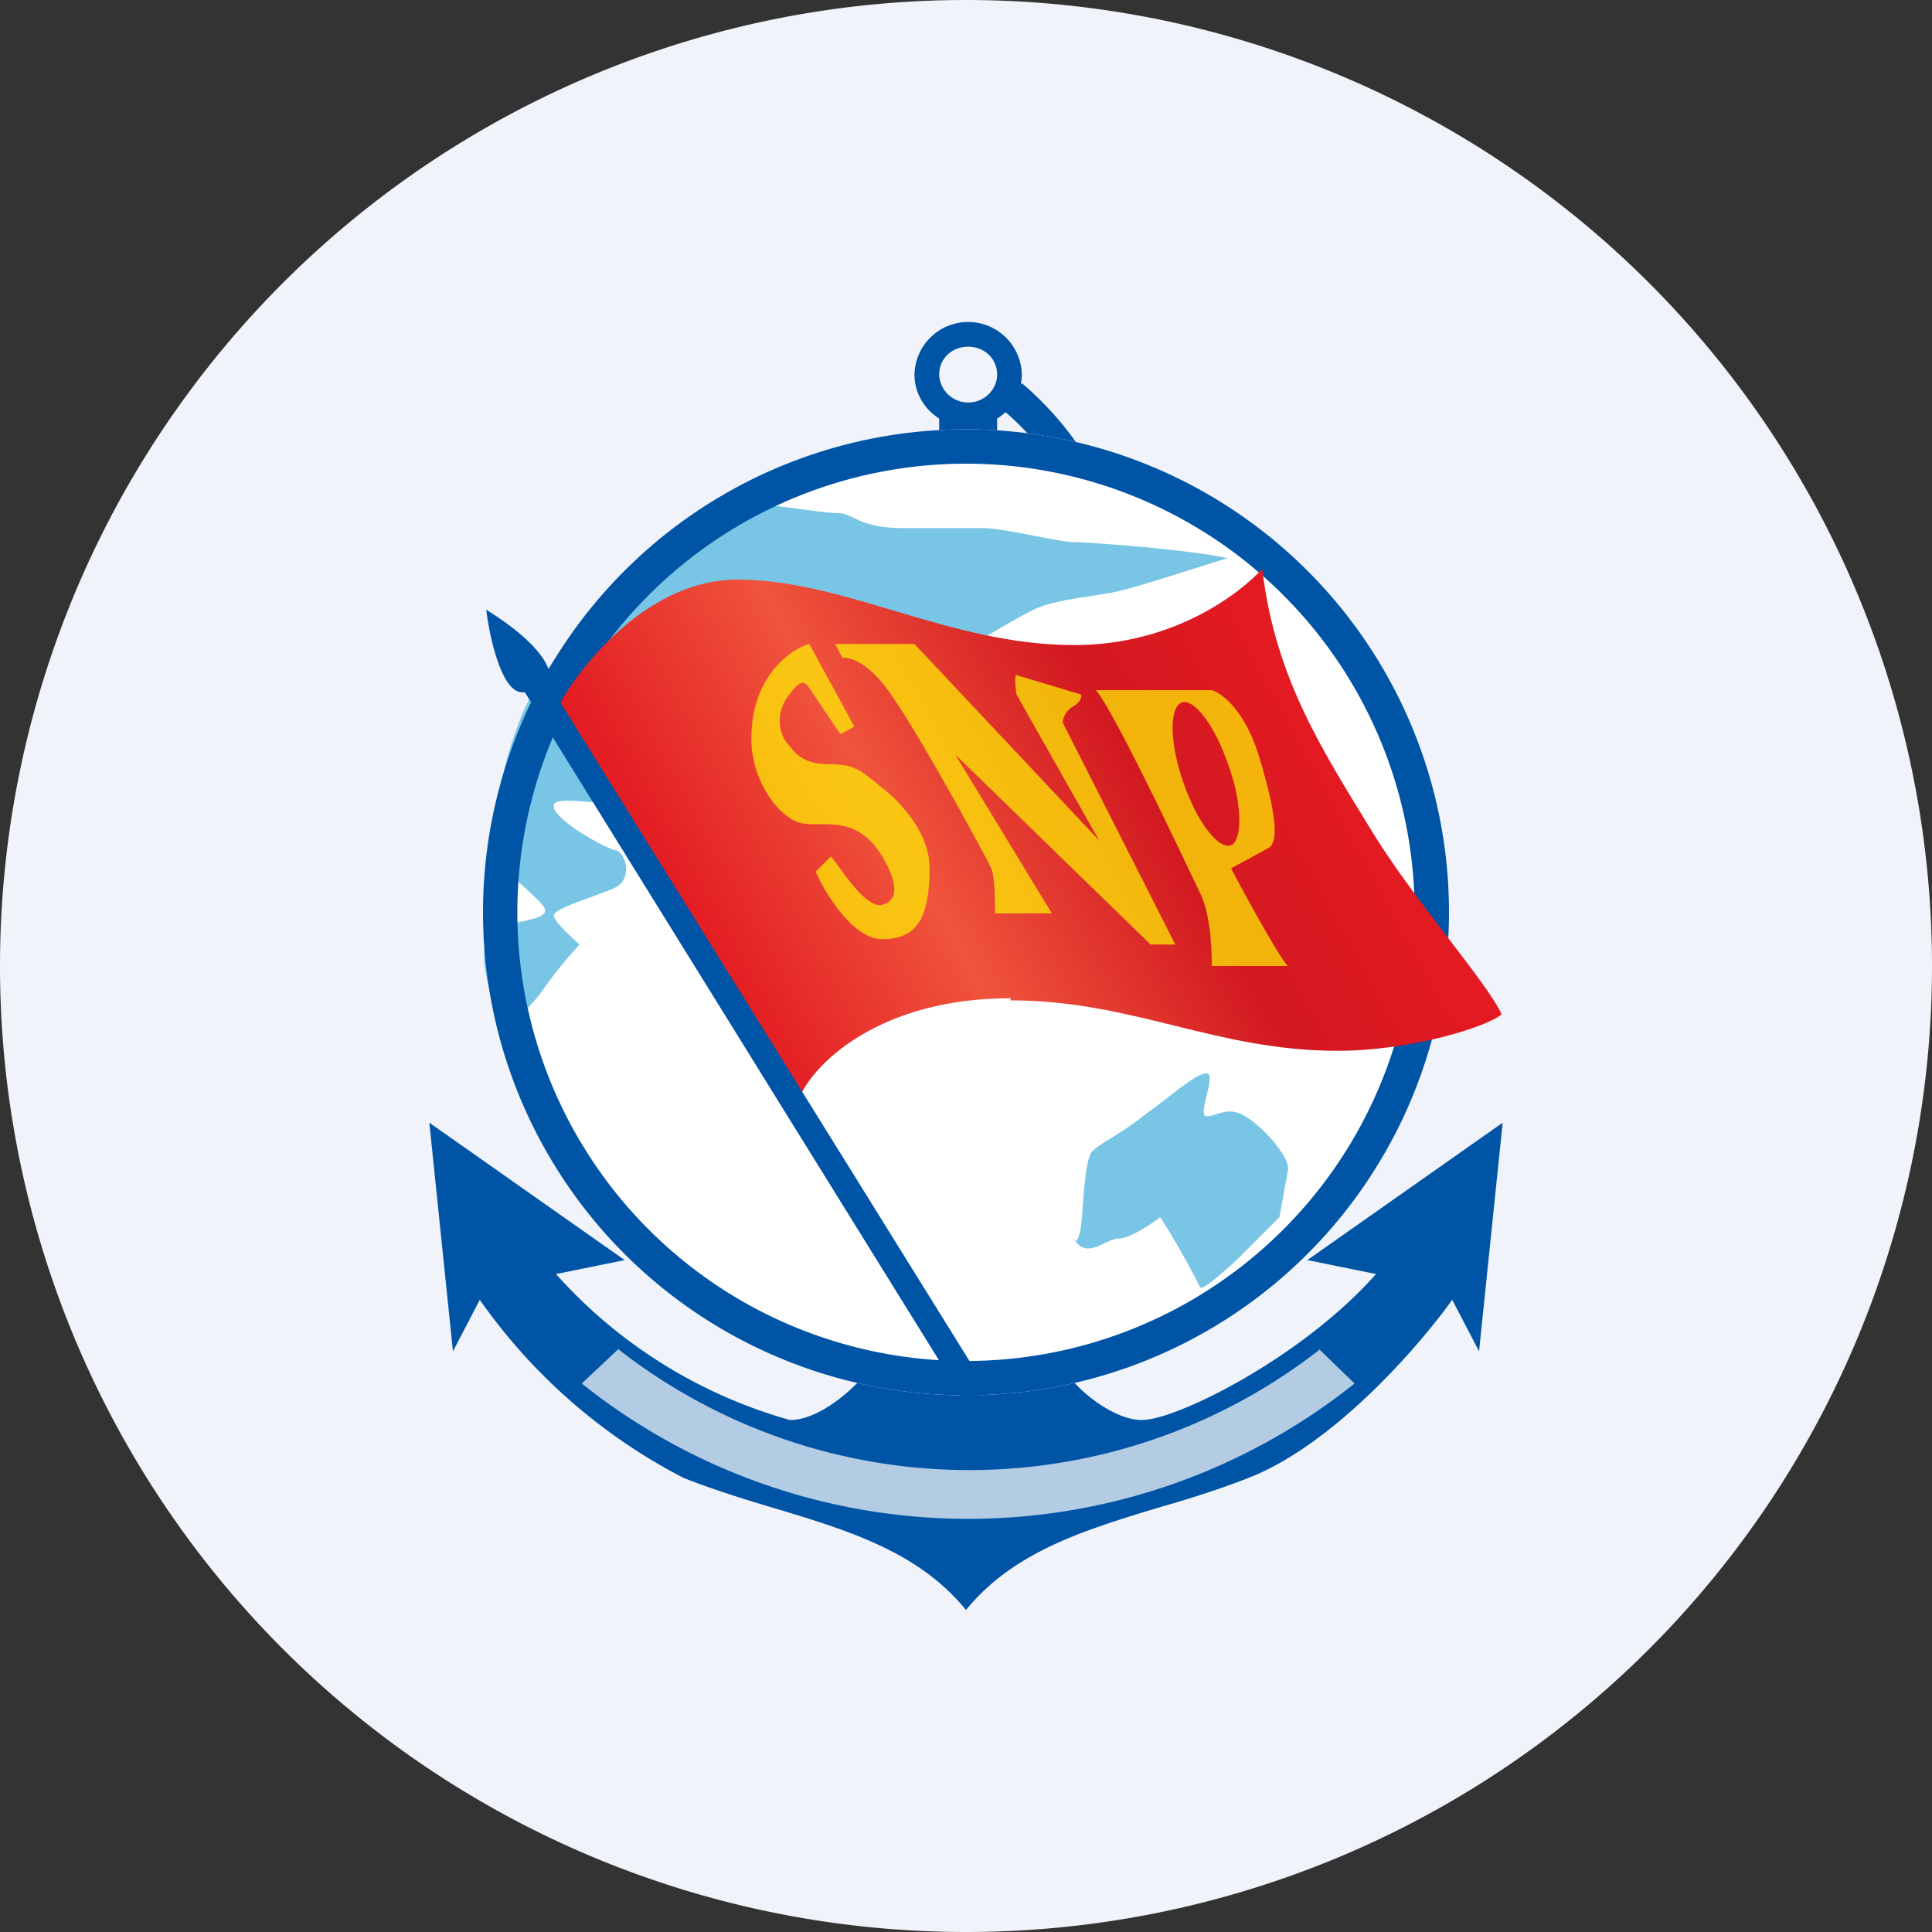 <ns0:svg xmlns:ns0="http://www.w3.org/2000/svg" width="18" height="18" viewBox="0 0 18 18"><ns0:rect x="0" y="0" width="18" height="18" fill="#333333" stroke="none"/><path xmlns="http://www.w3.org/2000/svg" fill="#F0F3FA" d="M9 18a9 9 0 0 1 0 -18a9 9 0 0 1 0 18Z" /><ns0:path d="M9.86 4.42a2.4 2.4 0 0 0-.54-.62l.2-.23c.12.1.41.37.6.7l-.26.15ZM9 15c-.44-.54-1.09-.74-1.79-.95-.27-.08-.56-.17-.84-.28a5.27 5.27 0 0 1-1.9-1.66l-.25.48L4 10.46l1.82 1.28-.64.13a4.58 4.58 0 0 0 2.18 1.36c.25 0 .53-.24.64-.36l1 .12 1-.12c.1.12.39.36.64.36.32 0 1.49-.58 2.18-1.36l-.64-.13L14 10.46l-.22 2.13-.25-.48c-.3.42-1.1 1.35-1.9 1.66-.28.11-.57.2-.85.28-.69.21-1.34.41-1.78.95Z" fill="#0054A6" /><ns0:path d="M9.29 3.9a.49.49 0 0 0 .23-.41.5.5 0 0 0-.5-.49.5.5 0 0 0-.5.49c0 .17.09.32.23.41v.46h.54V3.9Zm0-.41c0 .14-.12.26-.27.26a.27.27 0 0 1-.27-.26c0-.15.12-.26.27-.26.15 0 .27.11.27.26Z" fill="#0054A6" /><ns0:path d="M12.3 12.57a5.31 5.31 0 0 1-6.54 0l-.34.32a5.77 5.77 0 0 0 7.2 0l-.33-.32Z" fill="#fff" fill-opacity=".7" /><ns0:circle cx="9" cy="8.5" fill="#fff" r="4.5" /><ns0:path d="M10 11.55c.03.03.06 0 .08-.2.02-.31.04-.51.08-.6.03-.07.28-.18.5-.36.24-.17.48-.39.58-.39.1 0-.09.4 0 .4.1 0 .2-.1.36 0 .16.09.42.38.4.5l-.08.44-.4.4c-.11.1-.33.3-.34.25a7.88 7.88 0 0 0-.37-.65c-.09.07-.29.2-.39.2-.12 0-.29.2-.41.01ZM10.41 5.51c.19-.04.76-.23 1.03-.31-.43-.09-1.34-.15-1.45-.15-.11 0-.65-.13-.83-.13h-.74c-.43 0-.46-.14-.62-.14-.16 0-.69-.1-.98-.1a4.85 4.85 0 0 0-1.86 1.78c-.2.36-.35.97-.35 1.31 0 .34.32.5.45.67.13.18-.48.09-.54.36-.05.21.1.64.17.83.1-.1.33-.34.37-.41a4 4 0 0 1 .34-.42c-.08-.07-.24-.22-.24-.27 0-.07.4-.18.57-.26.17-.08.1-.34 0-.35-.1-.02-.6-.3-.57-.42.02-.11.68.05 1.08 0 .4-.04 3.18-1.73 3.39-1.82.21-.1.56-.12.78-.17Z" fill="#79C5E5" /><ns0:path fill-rule="evenodd" d="M9 13a4.5 4.5 0 1 0 0-9 4.5 4.5 0 0 0 0 9Zm0-.32a4.18 4.18 0 1 0 0-8.36 4.18 4.18 0 0 0 0 8.36Z" fill="#0054A6" /><ns0:path d="M9.42 9.3c-1.22 0-1.82.6-1.96.9L5.2 6.58c.22-.4.85-1.18 1.67-1.18 1.01 0 1.97.61 3.14.61.94 0 1.56-.5 1.75-.71.12 1.02.56 1.69 1.05 2.49.4.64 1.05 1.37 1.18 1.66-.12.11-.83.34-1.53.34-1.14 0-1.9-.47-3.05-.47Z" fill="url(#a)" /><ns0:path d="M9.8 8.51h-.53c0-.11 0-.36-.04-.43-.04-.09-.67-1.25-.93-1.61-.2-.3-.39-.35-.45-.34L7.78 6h.74l1.72 1.83-.77-1.36c-.01-.06-.02-.18 0-.18l.6.18c.01.02 0 .07-.07.11a.2.2 0 0 0-.1.15l1.05 2.07h-.23L8.9 7.03l.9 1.48ZM7.54 6l.42.77-.13.07-.29-.43c-.05-.08-.1-.06-.2.08-.1.13-.1.33 0 .44.09.12.17.19.4.19.24 0 .3.08.48.22s.44.43.44.74c0 .45-.1.67-.44.67-.27 0-.53-.42-.62-.63l.14-.14c.06.05.31.49.48.45.15-.04.15-.2 0-.45-.24-.4-.55-.27-.75-.31-.2-.04-.47-.38-.47-.79 0-.57.36-.83.54-.88ZM10.2 6.43h1.09c.1.03.32.2.45.65.17.57.16.77.08.82l-.35.19c.15.29.48.88.53.91h-.71c0-.14-.01-.46-.1-.66-.12-.25-.8-1.7-.98-1.91Zm1.28 1.44c.1-.07.09-.42-.05-.78-.13-.37-.33-.6-.43-.54-.11.06-.1.41.04.78.13.36.33.6.44.54Z" fill="#FFF702" fill-opacity=".7" /><ns0:path d="M5.11 6.33c.04-.06-.02-.3-.58-.65.03.25.14.76.33.77h.03L9 13.08l.2-.13-4.1-6.6v-.02Z" fill="#0054A6" /><ns0:defs><ns0:linearGradient id="a" x1="12.42" y1="7.19" x2="7.25" y2="10.03" gradientUnits="userSpaceOnUse"><ns0:stop stop-color="#E31A22" /><ns0:stop offset=".27" stop-color="#D21820" /><ns0:stop offset=".65" stop-color="#F0543C" /><ns0:stop offset="1" stop-color="#E31D23" /></ns0:linearGradient></ns0:defs></ns0:svg>